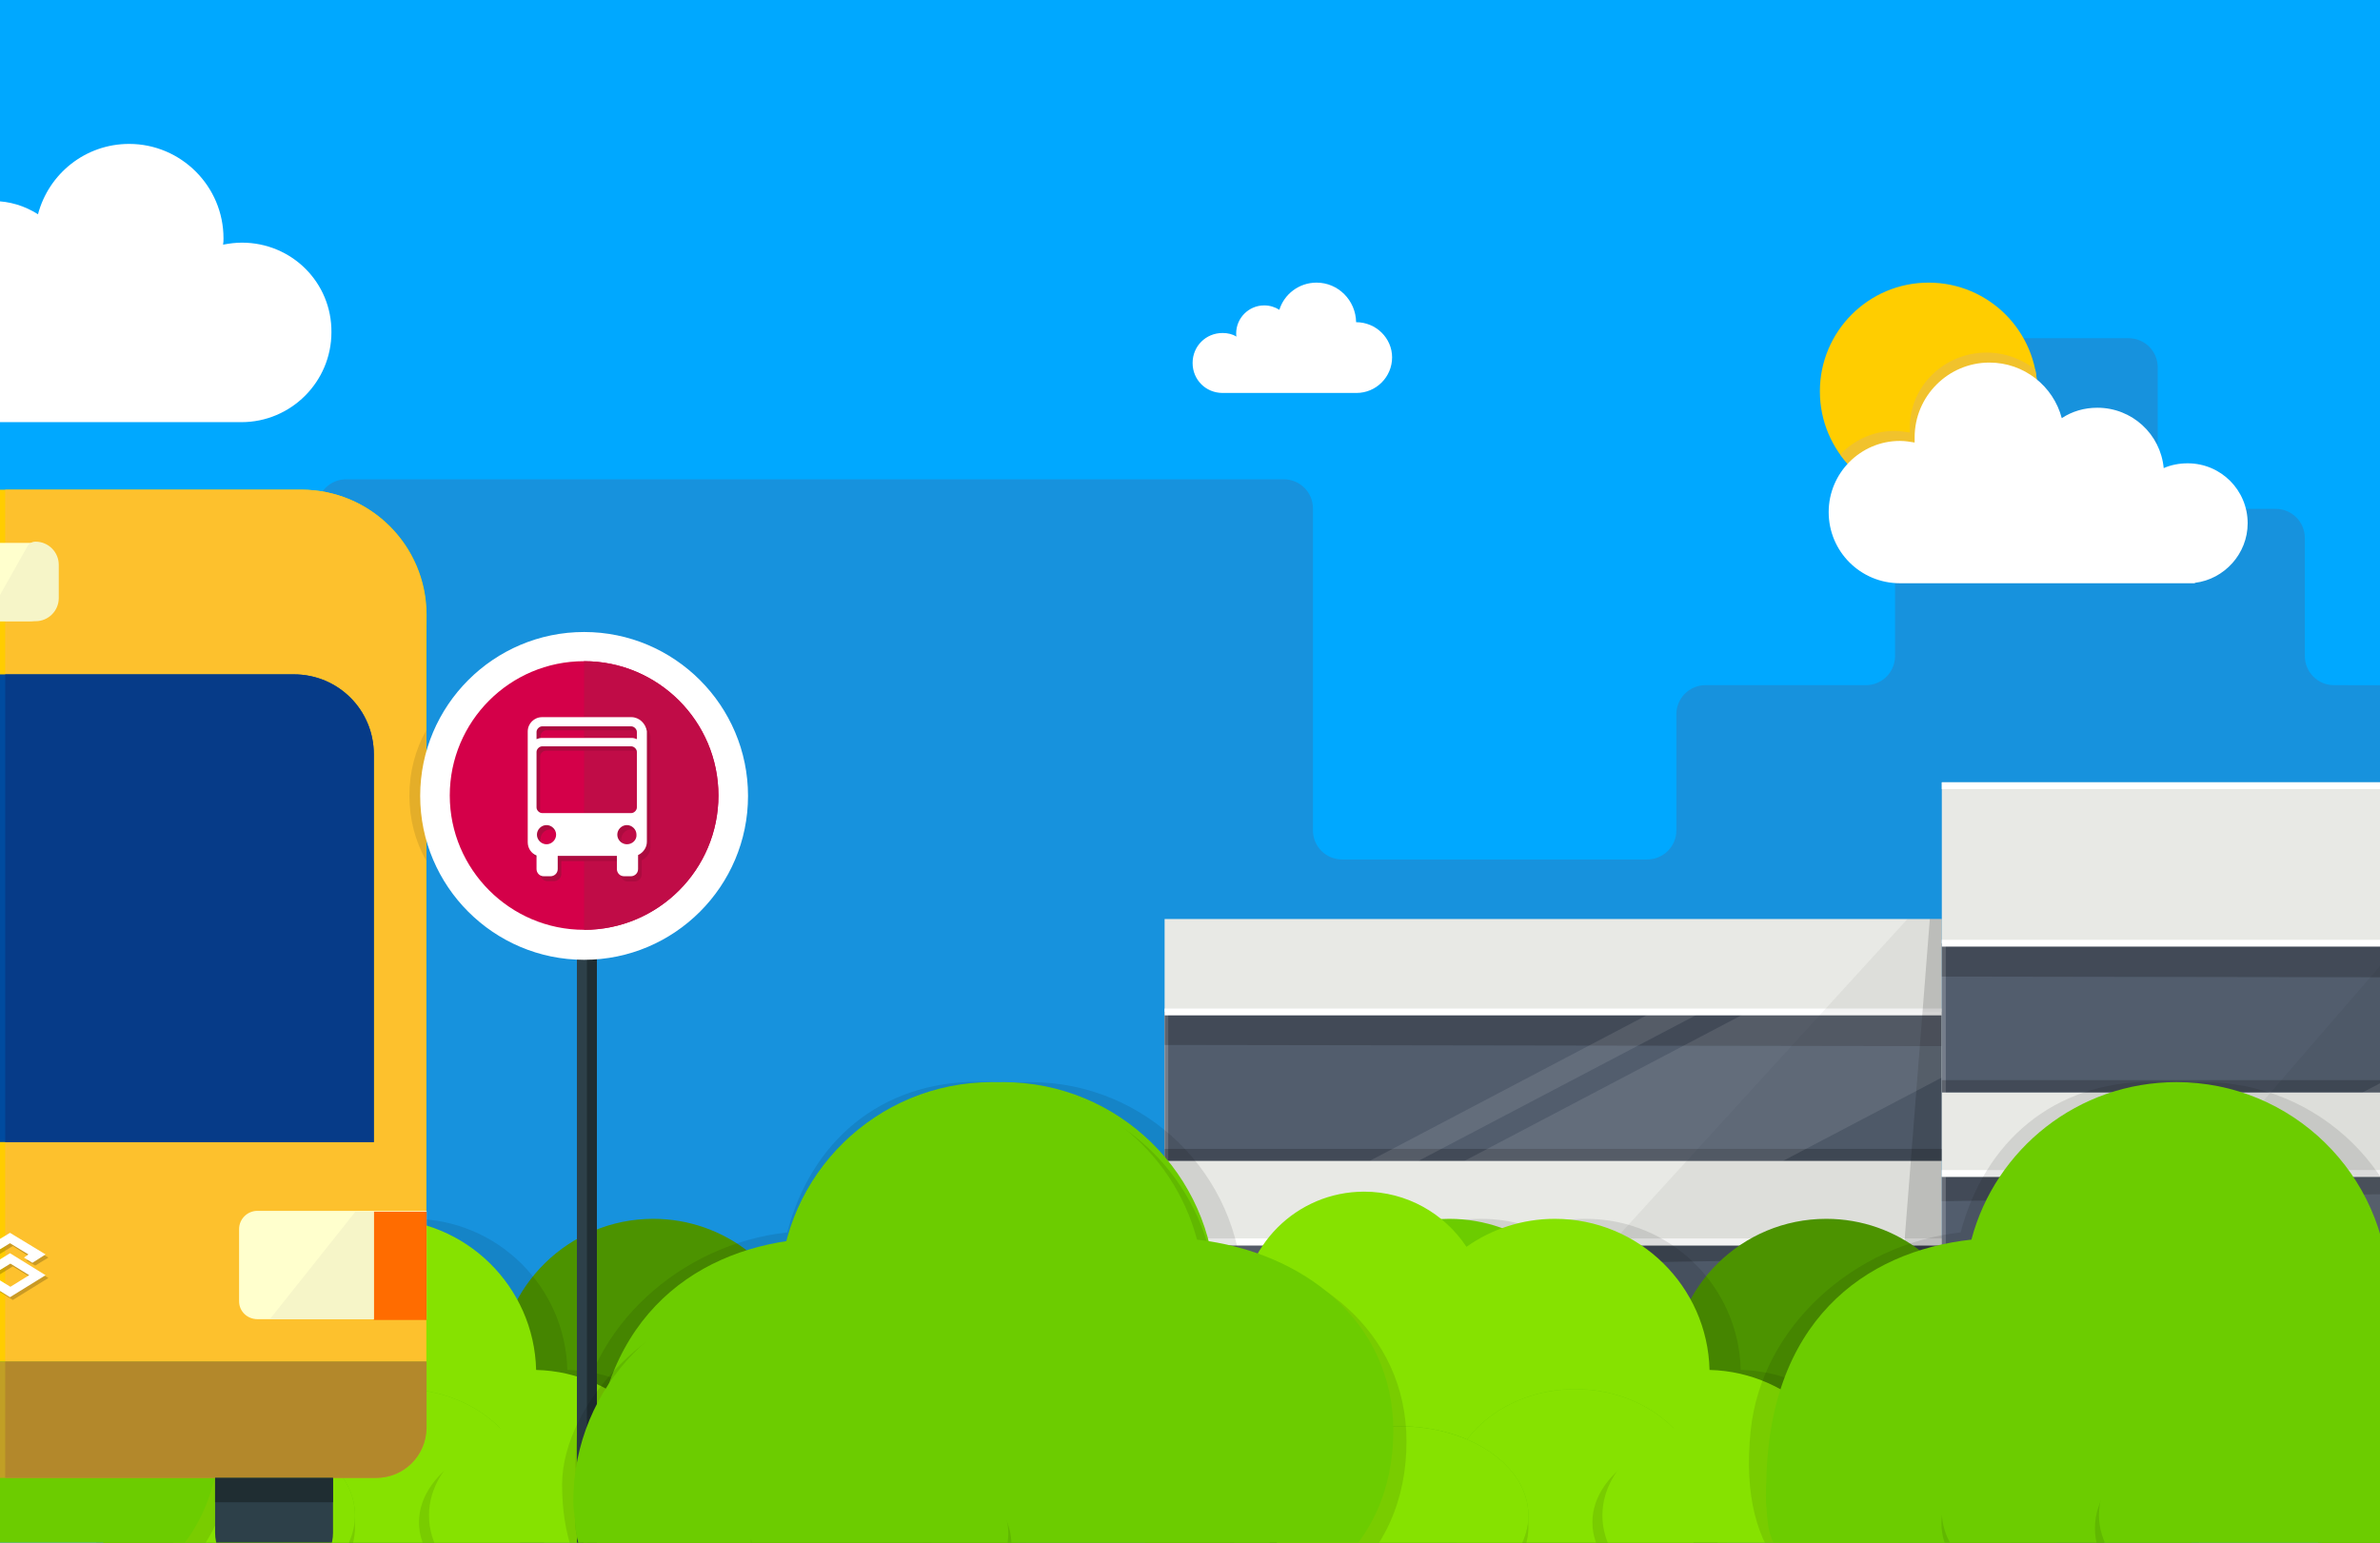 <?xml version="1.0" encoding="utf-8"?>
<!-- Generator: Adobe Illustrator 17.1.0, SVG Export Plug-In . SVG Version: 6.00 Build 0)  -->
<!DOCTYPE svg PUBLIC "-//W3C//DTD SVG 1.1//EN" "http://www.w3.org/Graphics/SVG/1.1/DTD/svg11.dtd">
<svg version="1.1" id="Layer_1" xmlns="http://www.w3.org/2000/svg" xmlns:xlink="http://www.w3.org/1999/xlink" x="0px" y="0px"
	 viewBox="-305 99.1 595.3 385.9" enable-background="new -305 99.1 595.3 385.9" xml:space="preserve">
<g>
	<rect x="-306.5" y="98.1" fill="#00A8FF" width="642.8" height="387.7"/>
</g>
<g>
	<path fill="#1792DD" d="M278.8,270.5c-4.1,0-7.3-3.3-7.3-7.3v-29.5c0-4.1-3.3-7.3-7.3-7.3H242c-4.1,0-7.3-3.3-7.3-7.3V191
		c0-4.1-3.3-7.3-7.3-7.3h-51.1c-4.1,0-7.3,3.3-7.3,7.3v27.9c0,4.1,0,10.7,0,14.8v29.5c0,4.1-3.3,7.3-7.3,7.3h-40.1
		c-4.1,0-7.3,3.3-7.3,7.3v29c0,4.1-3.3,7.3-7.3,7.3H30.7c-4.1,0-7.3-3.3-7.3-7.3v-80.5c0-4.1-3.3-7.3-7.3-7.3h-234.5
		c-4.1,0-7.3,3.3-7.3,7.3v80.5c0,4.1-3.3,7.3-7.3,7.3h-85.4c-4.1,0-7.3,3.3-7.3,7.3v138.9c0,4.1,3.3,7.3,7.3,7.3h650.7
		c4.1,0,7.3-3.3,7.3-7.3V277.9c0-4.1-3.3-7.3-7.3-7.3L278.8,270.5L278.8,270.5z"/>
</g>
<g>
	<rect x="-13.7" y="329" fill="#E8E9E5" width="194.4" height="145.1"/>
	<rect x="-13.7" y="352.2" fill="#525D6D" width="194.4" height="37.3"/>
	<rect x="-13.8" y="352.2" opacity="0.2" fill="#FFFFFF" width="1" height="37.3"/>
	<rect x="-13.7" y="410.7" fill="#525D6D" width="194.4" height="37.3"/>
	<polygon opacity="0.2" points="180.7,360.8 -13.7,360.5 -13.7,352.2 180.7,352.2 	"/>
	<rect x="-13.7" y="408.9" fill="#FFFFFF" width="194.4" height="1.7"/>
	<rect x="-13.7" y="447.9" fill="#FFFFFF" width="194.4" height="1.7"/>
	<rect x="-13.7" y="351.4" fill="#FFFFFF" width="194.4" height="1.7"/>
	<polygon opacity="5.000000e-02" points="180.7,474.1 39.7,474.1 172.1,329 180.7,329 	"/>
	<polygon opacity="0.15" points="180.7,474.1 166.3,474.1 177.7,329 180.7,329 	"/>
	<rect x="180.7" y="294.8" fill="#E8E9E5" width="194.4" height="179.3"/>
	<rect x="180.7" y="294.8" fill="#FFFFFF" width="194.4" height="1.7"/>
	<polygon opacity="0.2" points="180.7,413.7 -13.7,416.7 -13.7,410.7 180.7,410.7 	"/>
	<rect x="-13.7" y="444.9" opacity="0.2" width="194.4" height="3"/>
	<rect x="-13.7" y="386.5" opacity="0.2" width="194.4" height="3"/>
	<g>
		<defs>
			<rect id="SVGID_1_" x="-13.7" y="352.2" width="194.4" height="37.3"/>
		</defs>
		<clipPath id="SVGID_2_">
			<use xlink:href="#SVGID_1_"  overflow="visible"/>
		</clipPath>
		<polygon opacity="0.1" clip-path="url(#SVGID_2_)" fill="#FFFFFF" points="140.8,347.7 220.6,347.7 141,389.5 61.3,389.5 		"/>
		<polygon opacity="0.1" clip-path="url(#SVGID_2_)" fill="#FFFFFF" points="117.1,347.7 129.4,347.7 49.8,389.5 37.6,389.5 		"/>
	</g>
	<g>
		<defs>
			<rect id="SVGID_3_" x="-13.7" y="410.7" width="194.4" height="37.3"/>
		</defs>
		<clipPath id="SVGID_4_">
			<use xlink:href="#SVGID_3_"  overflow="visible"/>
		</clipPath>
		<polygon opacity="0.1" clip-path="url(#SVGID_4_)" fill="#FFFFFF" points="35.6,406.1 115.3,406.1 35.8,447.9 -44,447.9 		"/>
		<polygon opacity="0.1" clip-path="url(#SVGID_4_)" fill="#FFFFFF" points="11.9,406.1 24.1,406.1 -55.5,447.9 -67.7,447.9 		"/>
	</g>
	<rect x="-13.8" y="410.7" opacity="0.2" fill="#FFFFFF" width="1" height="37.3"/>
	<rect x="180.7" y="335.1" fill="#525D6D" width="194.4" height="37.3"/>
	<rect x="180.7" y="335.1" opacity="0.2" fill="#FFFFFF" width="1" height="37.3"/>
	<rect x="180.7" y="393.5" fill="#525D6D" width="194.4" height="37.3"/>
	<polygon opacity="0.2" points="375.2,343.7 180.7,343.4 180.7,335.1 375.2,335.1 	"/>
	<rect x="180.7" y="391.8" fill="#FFFFFF" width="194.4" height="1.7"/>
	<rect x="180.7" y="430.8" fill="#FFFFFF" width="194.4" height="1.7"/>
	<rect x="180.7" y="334.2" fill="#FFFFFF" width="194.4" height="1.7"/>
	<polygon opacity="5.000000e-02" points="375.2,474.1 174.9,474.1 330.1,294.8 375.2,294.8 	"/>
	<polygon opacity="0.2" points="375.2,396.5 180.7,399.6 180.7,393.5 375.2,393.5 	"/>
	<rect x="180.7" y="427.8" opacity="0.2" width="194.4" height="3"/>
	<rect x="180.7" y="369.3" opacity="0.2" width="194.4" height="3"/>
	<g>
		<defs>
			<rect id="SVGID_5_" x="180.7" y="335.1" width="194.4" height="37.3"/>
		</defs>
		<clipPath id="SVGID_6_">
			<use xlink:href="#SVGID_5_"  overflow="visible"/>
		</clipPath>
		<polygon opacity="0.1" clip-path="url(#SVGID_6_)" fill="#FFFFFF" points="365.5,330.6 377.7,330.6 298.1,372.4 285.9,372.4 		"/>
	</g>
	<g>
		<defs>
			<rect id="SVGID_7_" x="180.7" y="393.5" width="194.4" height="37.3"/>
		</defs>
		<clipPath id="SVGID_8_">
			<use xlink:href="#SVGID_7_"  overflow="visible"/>
		</clipPath>
		<polygon opacity="0.1" clip-path="url(#SVGID_8_)" fill="#FFFFFF" points="283.9,389 363.6,389 284.1,430.8 204.4,430.8 		"/>
		<polygon opacity="0.1" clip-path="url(#SVGID_8_)" fill="#FFFFFF" points="260.2,389 272.4,389 192.9,430.8 180.7,430.8 		"/>
	</g>
	<rect x="180.7" y="393.5" opacity="0.2" fill="#FFFFFF" width="1" height="37.3"/>
</g>
<g>
	<g>
		<path id="Bush_23_" fill="#4C9300" d="M-180.3,441.8c0.5-20.9,17.6-37.8,38.7-37.8c17.9,0,33,12.2,37.4,28.8
			c19.4,2.1,35.8,14.9,35.8,34.8c0,10.6-3.6,23.9-15.5,28.5l-132.4,0c0,0-1.6-7.3-1.6-15.7C-218,459.4-201.2,442.3-180.3,441.8z"/>
		<path id="Bush_22_" opacity="0.1" enable-background="new    " d="M-163.1,441.8c-0.5-20.9-17.6-37.8-38.7-37.8
			c-17.9,0-33,12.2-37.4,28.8c-19.4,2.1-35.8,14.9-35.8,34.8c0,10.6,3.6,23.9,15.5,28.5l132.4,0c0,0,1.6-7.3,1.6-15.7
			C-125.5,459.4-142.2,442.3-163.1,441.8z"/>
		<path fill="#86E200" d="M-170.9,441.8c-0.5-20.9-17.6-37.8-38.7-37.8c-8.2,0-15.9,2.6-22.1,7c-5.5-8.3-14.9-13.8-25.6-13.8
			c-16.9,0-30.6,13.7-30.6,30.6c0,9,3.9,17,10,22.6c-3.1,4.9-4.8,10.6-4.8,17.2c0,10.6,3.6,23.9,15.5,28.5l132.4,0
			c0,0,1.6-7.3,1.6-15.7C-133.3,459.4-150.1,442.3-170.9,441.8z"/>
		<ellipse opacity="0.1" enable-background="new    " cx="-202.5" cy="481.1" rx="34.1" ry="22.5"/>
		<ellipse fill="#6CCC00" cx="-204.5" cy="474.1" rx="32.2" ry="27.5"/>
		<ellipse opacity="0.1" enable-background="new    " cx="-248.8" cy="481.1" rx="32.6" ry="22.5"/>
		<ellipse fill="#6CCC00" cx="-248.4" cy="478.2" rx="32.2" ry="22.3"/>
		<ellipse opacity="0.1" enable-background="new    " cx="-202.5" cy="481.1" rx="34.1" ry="22.5"/>
		<ellipse fill="#86E200" cx="-204.5" cy="474.1" rx="32.2" ry="27.5"/>
		<ellipse opacity="0.1" enable-background="new    " cx="-159.7" cy="479.9" rx="40.5" ry="24"/>
		<ellipse fill="#86E200" cx="-160" cy="478.2" rx="37.7" ry="25.7"/>
		<ellipse opacity="0.1" enable-background="new    " cx="-248.8" cy="481.1" rx="32.6" ry="22.5"/>
		<ellipse fill="#6CCC00" cx="-248.4" cy="478.2" rx="32.2" ry="22.3"/>
		<ellipse fill="#86E200" cx="-248.4" cy="478.2" rx="32.2" ry="22.3"/>
		<path opacity="0.1" enable-background="new    " d="M-246.7,459.7c0-27.5-22.7-45.2-49.4-48.1c-6.1-22.9-26.9-39.7-51.7-39.7
			c-29.1,0-52.8,23.2-53.4,52.2c-28.8,0.8-52,24.4-52,53.4c0,11.6,8.7,18.7,8.7,18.7l74.9,3c12,7.1,31,11.7,52.6,11.7
			C-268,510.9-246.7,488.5-246.7,459.7z"/>
		<path opacity="0.1" enable-background="new    " d="M-302.1,409.2c-6-22.7-26.7-39.4-51.3-39.4c-28.9,0-52.4,23.1-53.1,51.8
			c-28.6,0.8-51.6,24.2-51.6,53.1c0,1.3,0.1,2.6,0.4,3.8c0,0,0,0.1,0,0.1c0,15.2,14.4,27.5,32.2,27.5c10,0,18.9-3.9,24.8-9.9h25.6
			c11.9,7.1,30.8,11.7,52.2,11.7c48.8,0,69.9-22.2,69.9-50.8C-253.1,429.6-275.6,412.1-302.1,409.2z"/>
		<path fill="#6CCC00" d="M-250,457c0-27.3-22.5-44.8-49.1-47.8c-6-22.7-26.7-39.4-51.3-39.4c-28.9,0-52.4,23.1-53.1,51.8
			c-28.6,0.8-51.6,24.2-51.6,53.1c0,11.5,10.5,21.5,10.5,21.5l72.5,0c11.9,7.1,30.8,11.7,52.2,11.7C-271.1,507.8-250,485.6-250,457z
			"/>
	</g>
	<g>
		<path id="Bush_21_" opacity="0.1" enable-background="new    " d="M26.8,441.8c0.5-20.9,17.6-37.8,38.7-37.8
			c17.9,0,33,12.2,37.4,28.8c19.4,2.1,35.8,14.9,35.8,34.8c0,10.6-3.6,23.9-15.5,28.5l-132.4,0c0,0-1.6-7.3-1.6-15.7
			C-10.8,459.4,5.9,442.3,26.8,441.8z"/>
		<path id="Bush_20_" fill="#6CCC00" d="M18.8,441.8c0.5-20.9,17.6-37.8,38.7-37.8c17.9,0,33,12.2,37.4,28.8
			c19.4,2.1,35.8,14.9,35.8,34.8c0,10.6-3.6,23.9-15.5,28.5l-132.4,0c0,0-1.6-7.3-1.6-15.7C-18.8,459.4-2.1,442.3,18.8,441.8z"/>
		<path opacity="0.1" enable-background="new    " d="M45.6,450.1c-5.4-13.2-16-27.8-39.8-28.5c-0.7-28.7-24.2-51.8-53.1-51.8
			c-24.6,0-45.3,16.7-51.3,39.4c-26.6,2.9-49.1,20.4-49.1,47.8c0,14.5,5,32.8,21.3,39.1l115-1.1c7.3,7.2,18.3,11.7,30.6,11.7
			c22,0,39.9-14.5,39.9-32.5C59.2,469.4,61,459.8,45.6,450.1z"/>
		<path opacity="0.1" enable-background="new    " d="M44.4,474.6c0-28.8-23-52.3-51.6-53.1c-0.7-28.7-24.2-51.8-53.1-51.8
			c-24.6,0-41.8,15-47.8,37.7c-26.6,2.9-49.8,23.6-52.5,49.5c-3.5,33.2,14.1,45.6,34.1,45.6c15.1,0,28.7-2.4,34.1-6.5l134.6,0
			C42.2,496.1,44.4,486.1,44.4,474.6z"/>
		<path id="Bush_18_" fill="#6CCC00" d="M-1,421.6c-0.7-28.7-24.2-51.8-53.1-51.8c-24.6,0-45.3,16.7-51.3,39.4
			c-26.6,2.9-51.3,20.5-51.3,62.2c0,14.5,1,17.2,17.3,23.5l187.8,1.2c0,0,2.2-10,2.2-21.5C50.6,445.8,27.6,422.3-1,421.6z"/>
	</g>
	<ellipse fill="#6CCC00" cx="-124.6" cy="473.1" rx="32.2" ry="27.5"/>
	<ellipse fill="#6CCC00" cx="-118.7" cy="473.1" rx="38.1" ry="27.5"/>
	<ellipse opacity="0.1" enable-background="new    " cx="-80.2" cy="480.1" rx="32.6" ry="22.5"/>
	<ellipse fill="#6CCC00" cx="-80.6" cy="477.2" rx="32.2" ry="22.3"/>
	<ellipse fill="#6CCC00" cx="18.3" cy="473.5" rx="38.8" ry="30.9"/>
	<ellipse fill="#6CCC00" cx="18.3" cy="473.5" rx="38.8" ry="30.9"/>
	<ellipse opacity="0.1" enable-background="new    " cx="-35.2" cy="481.4" rx="39.3" ry="25.3"/>
	<ellipse fill="#6CCC00" cx="-34.7" cy="478.1" rx="38.8" ry="25.1"/>
</g>
<path fill="#FFFFFF" d="M-244.5,159.8c-1.6,0-3.1,0.2-4.7,0.5c0.1-0.5,0.1-1.1,0.1-1.6c0-13-10.6-23.6-23.6-23.6
	c-10.9,0-20.1,7.4-22.8,17.6c-3.3-2.1-7.1-3.3-11.2-3.3c-10.9,0-19.8,8.3-20.9,19c-2.3-1-4.9-1.6-7.6-1.6c-10.5,0-19,8.5-19,19
	c0,9.7,7.3,17.6,16.6,18.8v0.1h92l0,0c0.3,0,0.6,0,1,0c12.4,0,22.5-10.1,22.5-22.5C-222,169.8-232,159.8-244.5,159.8z"/>
<g>
	<g>
		<defs>
			<rect id="SVGID_9_" x="-513.9" y="107.2" width="595.3" height="385.9"/>
		</defs>
		<clipPath id="SVGID_10_">
			<use xlink:href="#SVGID_9_"  overflow="visible"/>
		</clipPath>
	</g>
	<g>
		<g>
			<defs>
				<rect id="SVGID_11_" x="-513.9" y="107.2" width="595.3" height="385.9"/>
			</defs>
			<clipPath id="SVGID_12_">
				<use xlink:href="#SVGID_11_"  overflow="visible"/>
			</clipPath>
		</g>
		<g>
			<g>
				<defs>
					<rect id="SVGID_13_" x="-513.9" y="107.2" width="595.3" height="385.9"/>
				</defs>
				<clipPath id="SVGID_14_">
					<use xlink:href="#SVGID_13_"  overflow="visible"/>
				</clipPath>
			</g>
			<g>
				<g>
					<defs>
						<rect id="SVGID_15_" x="-513.9" y="107.2" width="595.3" height="385.9"/>
					</defs>
					<clipPath id="SVGID_16_">
						<use xlink:href="#SVGID_15_"  overflow="visible"/>
					</clipPath>
				</g>
				<g>
					<g>
						<defs>
							<rect id="SVGID_17_" x="-513.9" y="107.2" width="595.3" height="385.9"/>
						</defs>
						<clipPath id="SVGID_18_">
							<use xlink:href="#SVGID_17_"  overflow="visible"/>
						</clipPath>
					</g>
					<g>
						<g>
							<defs>
								<rect id="SVGID_19_" x="-513.9" y="107.2" width="595.3" height="385.9"/>
							</defs>
							<clipPath id="SVGID_20_">
								<use xlink:href="#SVGID_19_"  overflow="visible"/>
							</clipPath>
						</g>
						<g>
							<g>
								<defs>
									<rect id="SVGID_21_" x="-513.9" y="107.2" width="595.3" height="385.9"/>
								</defs>
								<clipPath id="SVGID_22_">
									<use xlink:href="#SVGID_21_"  overflow="visible"/>
								</clipPath>
							</g>
							<g>
								<g>
									<defs>
										<rect id="SVGID_23_" x="-513.9" y="107.2" width="595.3" height="385.9"/>
									</defs>
									<clipPath id="SVGID_24_">
										<use xlink:href="#SVGID_23_"  overflow="visible"/>
									</clipPath>
								</g>
								<g>
									<g>
										<defs>
											<rect id="SVGID_25_" x="-513.9" y="107.2" width="595.3" height="385.9"/>
										</defs>
										<clipPath id="SVGID_26_">
											<use xlink:href="#SVGID_25_"  overflow="visible"/>
										</clipPath>
									</g>
									<g>
										<g>
											<defs>
												<rect id="SVGID_27_" x="-513.9" y="107.2" width="595.3" height="385.9"/>
											</defs>
											<clipPath id="SVGID_28_">
												<use xlink:href="#SVGID_27_"  overflow="visible"/>
											</clipPath>
											<g clip-path="url(#SVGID_28_)">
												<g>
													<path fill="#FFCD00" d="M-198.4,439.7h-208.2V252.9c0-17.3,14-31.3,31.3-31.3h145.7c17.3,0,31.3,14,31.3,31.3
														C-198.4,252.9-198.4,439.7-198.4,439.7z"/>
													<path fill="#FDC12D" d="M-198.4,439.7h-105.3V221.6h74c17.3,0,31.3,14,31.3,31.3C-198.4,252.9-198.4,439.7-198.4,439.7
														z"/>
													<g>
														<path fill="#FFFFCD" d="M-314.1,247.2c0,4.1,3.3,7.3,7.3,7.3h9c4.1,0,7.3-3.3,7.3-7.3v-5c0-4.1-3.3-7.3-7.3-7.3h-9
															c-4.1,0-7.3,3.3-7.3,7.3V247.2z"/>
													</g>
													<g>
														<path fill="#F6F5C8" d="M-308.7,254.5h12.6c3.2,0,5.8-2.6,5.8-5.8v-8.3c0-3.2-2.6-5.8-5.8-5.8h-0.1
															c-0.7,0-1.5,0.4-1.9,1.1L-308.7,254.5z"/>
													</g>
													<path fill="#004B9F" d="M-393.3,384.8h181.8v-97c0-11.1-8.9-20-20-20h-141.8c-11.1,0-20,8.9-20,20V384.8z"/>
													<path fill="#063B88" d="M-303.7,384.8h92.2v-97c0-11.1-8.9-20-20-20h-72.2V384.8z"/>
													<path fill="#FFFFCD" d="M-240.6,429.1h42.3v-27.1h-42.3c-2.5,0-4.6,2-4.6,4.6v18C-245.2,427.2-243.1,429.1-240.6,429.1
														z"/>
													<rect x="-211.5" y="402.2" fill="#FF6C00" width="13.2" height="27.1"/>
													<path fill="#C19F25" d="M-210.9,468.8h-183.2c-6.9,0-12.5-5.6-12.5-12.5v-16.6h208.2v16.6
														C-198.4,463.3-204,468.8-210.9,468.8z"/>
													<path fill="#B3882B" d="M-210.9,468.8h-92.8v-29.1h105.4v16.6C-198.4,463.3-204,468.8-210.9,468.8z"/>
													<g>
														<path opacity="0.2" enable-background="new    " d="M-301.8,413.3l-8.9,5.5l8.9,5.5l8.9-5.5L-301.8,413.3z
															 M-306.5,418.8l4.7-2.9l4.7,2.9l-4.7,2.9L-306.5,418.8z"/>
														<g opacity="0.2">
															<polygon points="-306.5,413.7 -301.8,410.8 -297.3,413.7 -298.4,414.4 -296.2,415.7 -292.9,413.7 -301.8,408.1 
																-310.8,413.7 -307.4,415.7 -305.3,414.4 															"/>
														</g>
														<path fill="#FFFFFF" d="M-302.5,412.6l-8.9,5.5l8.9,5.5l8.9-5.5L-302.5,412.6z M-307.1,418.1l4.7-2.9l4.7,2.9
															l-4.7,2.9L-307.1,418.1z"/>
														<g>
															<polygon fill="#FFFFFF" points="-307.1,412.9 -302.5,410.1 -297.9,412.9 -299,413.7 -296.9,415 -293.6,412.9 
																-302.5,407.5 -311.4,412.9 -308.1,415 -305.9,413.7 															"/>
														</g>
													</g>
													<path fill="#2D4049" d="M-232.7,493.5h-7.5c-6,0-11-4.9-11-11v-13.7h29.5v13.7C-221.7,488.6-226.7,493.5-232.7,493.5z"
														/>
													<rect x="-251.2" y="468.8" fill="#1F2D32" width="29.5" height="6.1"/>
													<polygon fill="#F6F5C8" points="-237.5,429.1 -211.5,429.1 -211.5,402.2 -216.1,402.2 													"/>
												</g>
											</g>
										</g>
										<g>
											<g>
												<defs>
													<rect id="SVGID_29_" x="-513.9" y="107.2" width="595.3" height="385.9"/>
												</defs>
												<clipPath id="SVGID_30_">
													<use xlink:href="#SVGID_29_"  overflow="visible"/>
												</clipPath>
												<g opacity="0.1" clip-path="url(#SVGID_30_)">
													<path d="M-202.6,298.1c0,6,1.5,11.5,4.2,16.3v-32.6C-201.1,286.6-202.6,292.2-202.6,298.1z"/>
												</g>
											</g>
											<g>
												<g>
													<defs>
														<rect id="SVGID_31_" x="-513.9" y="107.2" width="595.3" height="385.9"/>
													</defs>
													<clipPath id="SVGID_32_">
														<use xlink:href="#SVGID_31_"  overflow="visible"/>
													</clipPath>
													<rect x="-160.7" y="281.4" clip-path="url(#SVGID_32_)" fill="#2D4049" width="5" height="212.2"/>
												</g>
												<g>
													<g>
														<defs>
															<rect id="SVGID_33_" x="-513.9" y="107.2" width="595.3" height="385.9"/>
														</defs>
														<clipPath id="SVGID_34_">
															<use xlink:href="#SVGID_33_"  overflow="visible"/>
														</clipPath>
														<rect x="-158.2" y="281.4" clip-path="url(#SVGID_34_)" fill="#1F2D32" width="2.5" height="212.2"/>
													</g>
													<g>
														<g>
															<defs>
																<rect id="SVGID_35_" x="-513.9" y="107.2" width="595.3" height="385.9"/>
															</defs>
															<clipPath id="SVGID_36_">
																<use xlink:href="#SVGID_35_"  overflow="visible"/>
															</clipPath>
															<g clip-path="url(#SVGID_36_)">
																<path fill="#D40049" d="M-158.9,335.4c-20.6,0-37.3-16.7-37.3-37.3c0-20.6,16.7-37.3,37.3-37.3s37.3,16.7,37.3,37.3
																	C-121.6,318.6-138.3,335.4-158.9,335.4z"/>
																<path fill="#FFFFFF" d="M-158.9,264.5c18.6,0,33.6,15.1,33.6,33.6s-15.1,33.6-33.6,33.6s-33.6-15.1-33.6-33.6
																	S-177.5,264.5-158.9,264.5 M-158.9,257.2c-22.6,0-41,18.4-41,41c0,22.6,18.4,41,41,41s41-18.4,41-41
																	S-136.3,257.2-158.9,257.2L-158.9,257.2z"/>
															</g>
														</g>
														<g>
															<g>
																<defs>
																	<rect id="SVGID_37_" x="-513.9" y="107.2" width="595.3" height="385.9"/>
																</defs>
																<clipPath id="SVGID_38_">
																	<use xlink:href="#SVGID_37_"  overflow="visible"/>
																</clipPath>
																<g opacity="0.1" clip-path="url(#SVGID_38_)">
																	<path d="M-151.7,297.4c-2.2,0-4,1.8-4,4v0.9h2v-0.9c0-1.1,0.9-2,2-2s2,0.9,2,2v0.9h2v-0.9
																		C-147.7,299.3-149.5,297.4-151.7,297.4z"/>
																</g>
															</g>
															<g>
																<g>
																	<defs>
																		<rect id="SVGID_39_" x="-513.9" y="107.2" width="595.3" height="385.9"/>
																	</defs>
																	<clipPath id="SVGID_40_">
																		<use xlink:href="#SVGID_39_"  overflow="visible"/>
																	</clipPath>
																	<g clip-path="url(#SVGID_40_)">
																		<path fill="#FFFFFF" d="M-152.6,296.4c-2.2,0-4,1.8-4,4v0.9h2v-0.9c0-1.1,0.9-2,2-2s2,0.9,2,2v0.9h2v-0.9
																			C-148.6,298.2-150.4,296.4-152.6,296.4z"/>
																	</g>
																</g>
																<g>
																	<g>
																		<defs>
																			<rect id="SVGID_41_" x="-513.9" y="107.2" width="595.3" height="385.9"/>
																		</defs>
																		<clipPath id="SVGID_42_">
																			<use xlink:href="#SVGID_41_"  overflow="visible"/>
																		</clipPath>
																		<g id="Shadow_1_" clip-path="url(#SVGID_42_)">
																			<path fill="#C00C47" d="M-158.9,331.7c18.6,0,33.6-15.1,33.6-33.6s-15.1-33.6-33.6-33.6V331.7z"/>
																		</g>
																	</g>
																	<g>
																		<g>
																			<defs>
																				<rect id="SVGID_43_" x="-513.9" y="107.2" width="595.3" height="385.9"/>
																			</defs>
																			<clipPath id="SVGID_44_">
																				<use xlink:href="#SVGID_43_"  overflow="visible"/>
																			</clipPath>
																			<path clip-path="url(#SVGID_44_)" fill="#AC0B3F" d="M-146.2,279.7h-22.3c-2,0-3.6,1.6-3.6,3.6v5.1v13.9v8.7
																				c0,1.5,0.9,2.8,2.2,3.3v3.4c0,0.9,0.7,1.8,1.8,1.8h1.7c0.9,0,1.8-0.7,1.8-1.8v-3.2h14.8v3.3
																				c0,0.9,0.7,1.8,1.8,1.8h1.7c0.9,0,1.8-0.7,1.8-1.8v-3.5c1.3-0.6,2.2-1.9,2.2-3.3v-8.7v-13.9v-5.1
																				C-142.6,281.2-144.3,279.7-146.2,279.7z M-169.8,283.2c0-0.7,0.7-1.4,1.4-1.4h22.3c0.7,0,1.4,0.7,1.4,1.4v1.8
																				c-0.5-0.2-0.8-0.3-1.4-0.3h-22.3c-0.5,0-0.9,0.1-1.4,0.3V283.2z M-167.4,311.4c-1.3,0-2.4-1.1-2.4-2.4
																				s1.1-2.4,2.4-2.4c1.3,0,2.4,1.1,2.4,2.4C-165.1,310.3-166.1,311.4-167.4,311.4z M-168.5,303.6
																				c-0.7,0-1.4-0.7-1.4-1.4v-13.9c0-0.7,0.7-1.4,1.4-1.4h22.3c0.7,0,1.4,0.7,1.4,1.4v13.9c0,0.7-0.7,1.4-1.4,1.4
																				C-146.2,303.6-168.5,303.6-168.5,303.6z M-147.2,311.4c-1.3,0-2.4-1.1-2.4-2.4s1.1-2.4,2.4-2.4
																				c1.3,0,2.4,1.1,2.4,2.4C-144.8,310.3-145.9,311.4-147.2,311.4z"/>
																		</g>
																		<g>
																			<g>
																				<defs>
																					<rect id="SVGID_45_" x="-513.9" y="107.2" width="595.3" height="385.9"/>
																				</defs>
																				<clipPath id="SVGID_46_">
																					<use xlink:href="#SVGID_45_"  overflow="visible"/>
																				</clipPath>
																				<path clip-path="url(#SVGID_46_)" fill="#FFFFFF" d="M-147.1,278.5h-22.3c-2,0-3.6,1.6-3.6,3.6v5.1v13.9v8.7
																					c0,1.5,0.9,2.8,2.2,3.3v3.4c0,0.9,0.7,1.8,1.8,1.8h1.7c0.9,0,1.8-0.7,1.8-1.8v-3.3h14.8v3.3
																					c0,0.9,0.7,1.8,1.8,1.8h1.7c0.9,0,1.8-0.7,1.8-1.8v-3.5c1.3-0.6,2.2-1.9,2.2-3.3v-8.7v-13.9v-5.1
																					C-143.5,280.1-145.1,278.5-147.1,278.5z M-170.8,282.2c0-0.7,0.7-1.4,1.4-1.4h22.3c0.7,0,1.4,0.7,1.4,1.4v1.8
																					c-0.5-0.2-0.8-0.3-1.4-0.3h-22.3c-0.5,0-0.9,0.1-1.4,0.3V282.2z M-168.3,310.3c-1.3,0-2.4-1.1-2.4-2.4
																					s1.1-2.4,2.4-2.4c1.3,0,2.4,1.1,2.4,2.4C-165.9,309.2-167,310.3-168.3,310.3z M-169.4,302.5
																					c-0.7,0-1.4-0.7-1.4-1.4v-13.9c0-0.7,0.7-1.4,1.4-1.4h22.3c0.7,0,1.4,0.7,1.4,1.4v13.9c0,0.7-0.7,1.4-1.4,1.4
																					C-147,302.5-169.4,302.5-169.4,302.5z M-148.2,310.3c-1.3,0-2.4-1.1-2.4-2.4s1.1-2.4,2.4-2.4
																					c1.3,0,2.4,1.1,2.4,2.4C-145.7,309.2-146.8,310.3-148.2,310.3z"/>
																			</g>
																		</g>
																	</g>
																</g>
															</g>
														</g>
													</g>
												</g>
											</g>
										</g>
									</g>
								</g>
							</g>
						</g>
					</g>
				</g>
			</g>
		</g>
	</g>
</g>
<path fill="#FFFFFF" d="M34.2,179.7L34.2,179.7L34.2,179.7c-0.1-5.5-4.5-9.9-9.9-9.9c-4.4,0-8.1,2.9-9.3,6.8
	c-1.1-0.7-2.4-1.1-3.8-1.1c-3.9,0-7,3.2-7,7c0,0.3,0,0.6,0.1,0.8c-1-0.6-2.2-0.9-3.5-0.9c-4.2,0-7.5,3.3-7.5,7.5
	c0,4.2,3.3,7.5,7.5,7.5l0,0h33.5c4.9,0,8.9-4,8.9-8.9C43.2,183.7,39.2,179.7,34.2,179.7z"/>
<g>
	<g>
		<path id="Bush_29_" fill="#4C9300" d="M113.1,441.8c0.5-20.9,17.6-37.8,38.7-37.8c17.9,0,33,12.2,37.4,28.8
			c19.4,2.1,35.8,14.9,35.8,34.8c0,10.6-3.6,23.9-15.5,28.5l-132.4,0c0,0-1.6-7.3-1.6-15.7C75.5,459.4,92.3,442.3,113.1,441.8z"/>
		<path id="Bush_27_" opacity="0.1" enable-background="new    " d="M130.4,441.8c-0.5-20.9-17.6-37.8-38.7-37.8
			c-17.9,0-33,12.2-37.4,28.8c-19.4,2.1-35.8,14.9-35.8,34.8c0,10.6,3.6,23.9,15.5,28.5l132.4,0c0,0,1.6-7.3,1.6-15.7
			C168,459.4,151.3,442.3,130.4,441.8z"/>
		<path fill="#86E200" d="M122.6,441.8c-0.5-20.9-17.6-37.8-38.7-37.8c-8.2,0-15.9,2.6-22.1,7c-5.5-8.3-14.9-13.8-25.6-13.8
			c-16.9,0-30.6,13.7-30.6,30.6c0,9,3.9,17,10,22.6c-3.1,4.9-4.8,10.6-4.8,17.2c0,10.6,3.6,23.9,15.5,28.5l132.4,0
			c0,0,1.6-7.3,1.6-15.7C160.2,459.4,143.4,442.3,122.6,441.8z"/>
		<ellipse opacity="0.1" enable-background="new    " cx="91" cy="481.1" rx="34.1" ry="22.5"/>
		<ellipse fill="#6CCC00" cx="89" cy="474.1" rx="32.2" ry="27.5"/>
		<ellipse opacity="0.1" enable-background="new    " cx="44.7" cy="481.1" rx="32.6" ry="22.5"/>
		<ellipse fill="#6CCC00" cx="45.1" cy="478.2" rx="32.2" ry="22.3"/>
		<ellipse opacity="0.1" enable-background="new    " cx="91" cy="481.1" rx="34.1" ry="22.5"/>
		<ellipse fill="#86E200" cx="89" cy="474.1" rx="32.2" ry="27.5"/>
		<ellipse opacity="0.1" enable-background="new    " cx="133.8" cy="479.9" rx="40.5" ry="24"/>
		<ellipse fill="#86E200" cx="133.5" cy="478.2" rx="37.7" ry="25.7"/>
		<ellipse opacity="0.1" enable-background="new    " cx="44.7" cy="481.1" rx="32.6" ry="22.5"/>
		<ellipse fill="#6CCC00" cx="45.1" cy="478.2" rx="32.2" ry="22.3"/>
		<ellipse fill="#86E200" cx="45.1" cy="478.2" rx="32.2" ry="22.3"/>
		<ellipse fill="#6CCC00" cx="-129" cy="478.6" rx="32.2" ry="27.5"/>
		<path opacity="0.1" enable-background="new    " d="M46.8,459.7c0-27.5-22.7-45.2-49.4-48.1c-6.1-22.9-26.9-39.7-51.7-39.7
			c-29.1,0-52.8,23.2-53.4,52.2c-28.8,0.8-52,24.4-52,53.4c0,11.6,2.2,21.7,2.2,21.7l81.3,0c12,7.1,31,11.7,52.6,11.7
			C25.5,510.9,46.8,488.5,46.8,459.7z"/>
		<path opacity="0.1" enable-background="new    " d="M-96.8,470.5c0,20.8-15.2,37.6-34.1,37.6s-33.5-12-33.5-37.6
			c0-20.8,24.1-45.3,46.9-45.3C-98.6,425.2-96.8,449.8-96.8,470.5z"/>
		<path fill="#6CCC00" d="M43.5,457c0-27.3-22.5-44.8-49.1-47.8c-6-22.7-26.7-39.4-51.3-39.4c-28.9,0-52.4,23.1-53.1,51.8
			c-28.6,0.8-51.6,24.2-51.6,53.1c0,11.5,10.5,21.5,10.5,21.5l72.5,0c11.9,7.1,30.8,11.7,52.2,11.7C22.4,507.8,43.5,485.6,43.5,457z
			"/>
		<ellipse fill="#6CCC00" cx="-129" cy="478.6" rx="32.2" ry="27.5"/>
		<ellipse opacity="0.1" enable-background="new    " cx="-84.6" cy="485.6" rx="32.6" ry="22.5"/>
		<ellipse fill="#6CCC00" cx="-85" cy="482.7" rx="32.2" ry="22.3"/>
	</g>
	<g>
		<path id="Bush_26_" opacity="0.1" enable-background="new    " d="M320.3,441.8c0.5-20.9,17.6-37.8,38.7-37.8
			c17.9,0,33,12.2,37.4,28.8c19.4,2.1,35.8,14.9,35.8,34.8c0,10.6-3.6,23.9-15.5,28.5l-132.4,0c0,0-1.6-7.3-1.6-15.7
			C282.7,459.4,299.4,442.3,320.3,441.8z"/>
		<path id="Bush_25_" fill="#6CCC00" d="M312.3,441.8c0.5-20.9,17.6-37.8,38.7-37.8c17.9,0,33,12.2,37.4,28.8
			c19.4,2.1,35.8,14.9,35.8,34.8c0,10.6-3.6,23.9-15.5,28.5l-132.4,0c0,0-1.6-7.3-1.6-15.7C274.7,459.4,291.4,442.3,312.3,441.8z"/>
		<path opacity="0.1" enable-background="new    " d="M339.1,450.1c-5.4-13.2-16-27.8-39.8-28.5c-0.7-28.7-24.2-51.8-53.1-51.8
			c-24.6,0-45.3,16.7-51.3,39.4c-26.6,2.9-49.1,20.4-49.1,47.8c0,14.5,5,32.8,21.3,39.1l115-1.1c7.3,7.2,18.3,11.7,30.6,11.7
			c22,0,39.9-14.5,39.9-32.5C352.7,469.4,354.5,459.8,339.1,450.1z"/>
		<path opacity="0.1" enable-background="new    " d="M337.9,474.6c0-28.8-23-52.3-51.6-53.1c-0.7-28.7-24.2-51.8-53.1-51.8
			c-24.6,0-41.8,15-47.8,37.7c-26.6,2.9-49.8,23.6-52.5,49.5c-3.5,33.2,14.1,45.6,34.1,45.6c15.1,0,28.7-2.4,34.1-6.5l134.6,0
			C335.7,496.1,337.9,486.1,337.9,474.6z"/>
		<path id="Bush_24_" fill="#6CCC00" d="M292.5,421.6c-0.7-28.7-24.2-51.8-53.1-51.8c-24.6,0-45.3,16.7-51.3,39.4
			c-26.6,2.9-51.3,20.5-51.3,62.2c0,14.5,1,17.2,17.3,23.5l187.8,1.2c0,0,2.2-10,2.2-21.5C344.1,445.8,321.1,422.3,292.5,421.6z"/>
	</g>
	<ellipse fill="#6CCC00" cx="168.9" cy="473.1" rx="32.2" ry="27.5"/>
	<ellipse fill="#6CCC00" cx="174.8" cy="473.1" rx="38.1" ry="27.5"/>
	<ellipse opacity="0.1" enable-background="new    " cx="213.2" cy="480.1" rx="32.6" ry="22.5"/>
	<ellipse fill="#6CCC00" cx="212.9" cy="477.2" rx="32.2" ry="22.3"/>
	<ellipse fill="#6CCC00" cx="311.8" cy="473.5" rx="38.8" ry="30.9"/>
	<ellipse fill="#6CCC00" cx="311.8" cy="473.5" rx="38.8" ry="30.9"/>
	<ellipse opacity="0.1" enable-background="new    " cx="258.3" cy="481.4" rx="39.3" ry="25.3"/>
	<ellipse fill="#6CCC00" cx="258.8" cy="478.1" rx="38.8" ry="25.1"/>
</g>
<g>
	<circle fill="#FFCD00" cx="177.4" cy="197" r="27.2"/>
	<path fill="#F1C22C" d="M155.3,212.8c4.9,6.9,13,11.4,22.1,11.4c15,0,27.2-12.2,27.2-27.2c0-1.9-0.2-3.7-0.5-5.4
		c-3.3-2.7-7.6-4.3-12.2-4.3c-10.6,0-19.2,8.4-19.2,18.7c0,0.4,0,0.9,0,1.3c-1.2-0.2-2.5-0.4-3.8-0.4
		C163.5,206.9,158.7,209.2,155.3,212.8z"/>
	<path fill="#FFFFFF" d="M152.4,227.2c0,9.9,8,17.8,17.8,17.8c0.3,0,0.5,0,0.8,0v0h73v-0.1c7.4-0.9,13.2-7.3,13.2-14.9
		c0-8.3-6.7-15-15-15c-2.1,0-4.2,0.4-6,1.2c-0.8-8.5-7.9-15.1-16.6-15.1c-3.3,0-6.3,0.9-8.9,2.6c-2.1-8-9.4-13.9-18.1-13.9
		c-10.3,0-18.7,8.4-18.7,18.7c0,0.4,0,0.9,0,1.3c-1.2-0.2-2.4-0.4-3.7-0.4C160.4,209.4,152.4,217.4,152.4,227.2z"/>
</g>
</svg>
